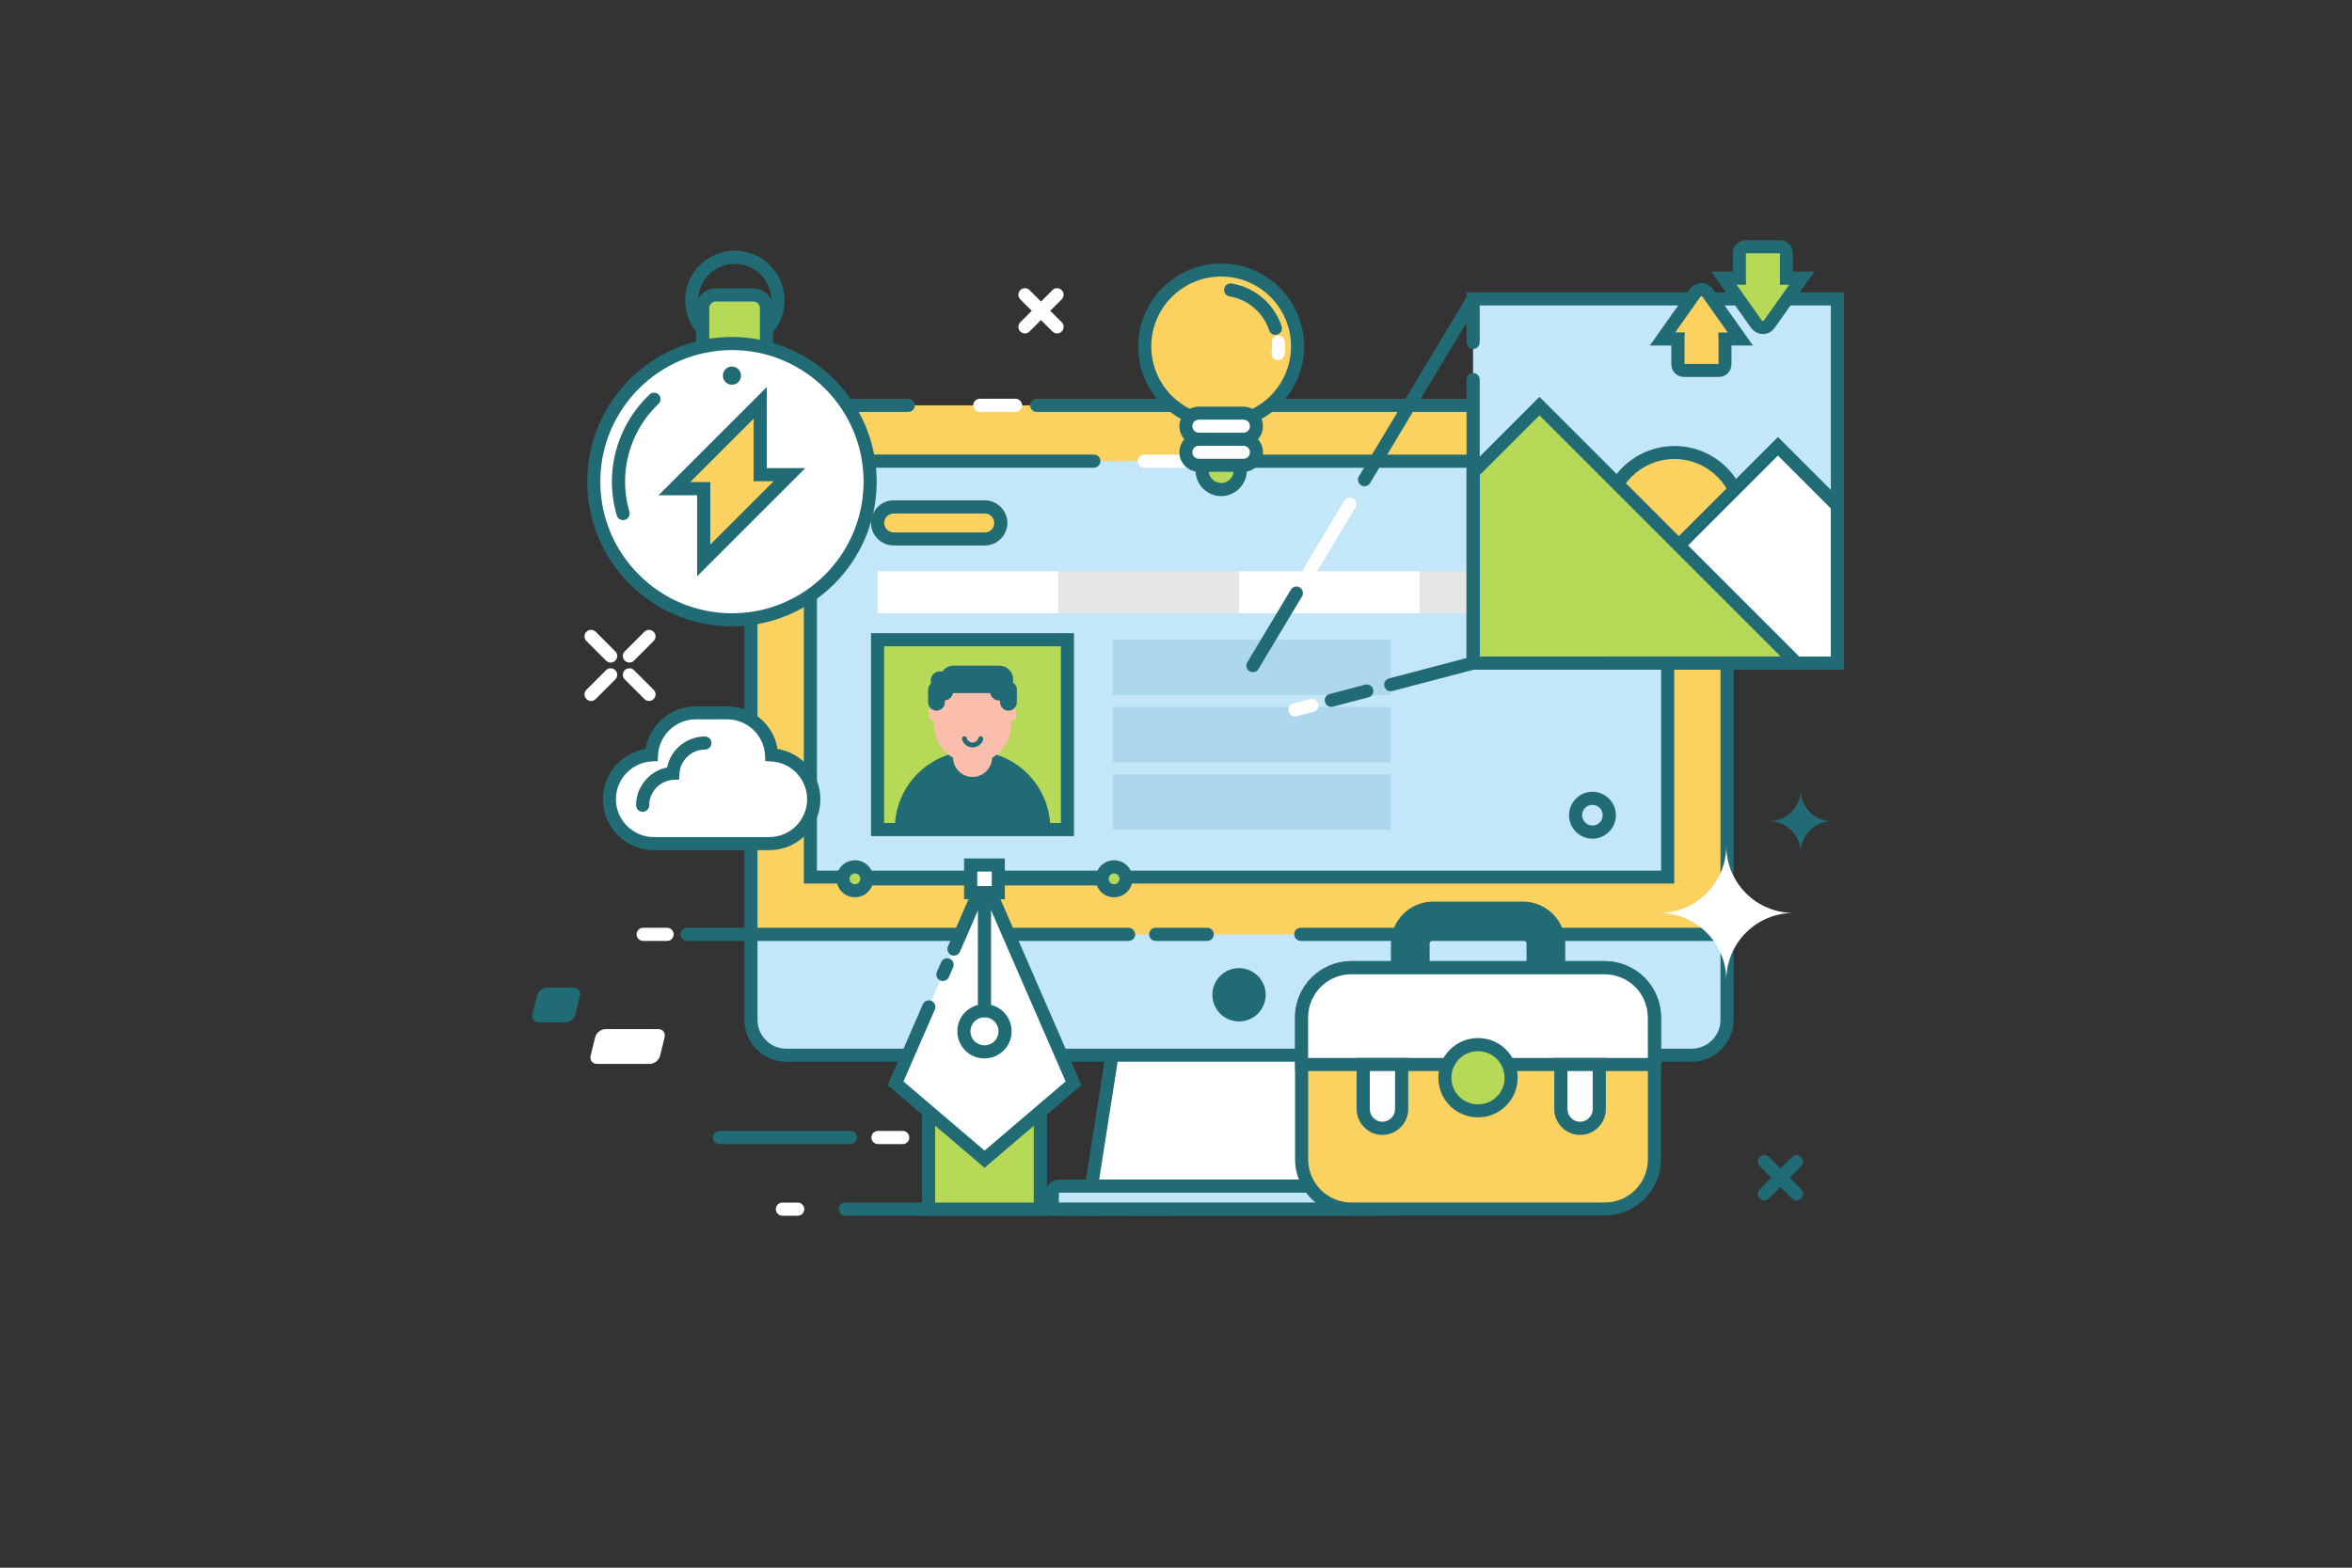 <?xml version="1.0" encoding="utf-8"?>
<!-- Generator: Adobe Illustrator 23.0.3, SVG Export Plug-In . SVG Version: 6.00 Build 0)  -->
<svg version="1.1" id="Layer_1" xmlns="http://www.w3.org/2000/svg" xmlns:xlink="http://www.w3.org/1999/xlink" x="0px" y="0px"
	 viewBox="0 0 3000 2000" style="enable-background:new 0 0 3000 2000;" xml:space="preserve">
<rect x="0" y="0" width="3000" height="2000" fill="#333333" stroke="none"/>
<style type="text/css">
	.st0{fill-rule:evenodd;clip-rule:evenodd;fill:none;}
	.st1{fill-rule:evenodd;clip-rule:evenodd;fill:#216B75;}
	.st2{fill-rule:evenodd;clip-rule:evenodd;fill:#FFFFFF;}
	.st3{fill-rule:evenodd;clip-rule:evenodd;fill:#C3E6F9;}
	.st4{fill-rule:evenodd;clip-rule:evenodd;fill:#FBD260;}
	.st5{fill-rule:evenodd;clip-rule:evenodd;fill:#E6E6E6;}
	.st6{fill-rule:evenodd;clip-rule:evenodd;fill:#B6D957;}
	.st7{fill-rule:evenodd;clip-rule:evenodd;fill:#FBBEAC;}
	.st8{fill-rule:evenodd;clip-rule:evenodd;fill:#ADD7ED;}
</style>
<g>
	<g>
		<g>
			<circle class="st0" cx="1339.8" cy="991.5" r="642.7"/>
			<g>
				<g>
					<path class="st1" d="M1490.5,1534.2h-49.8c-4.6,0-8.4,3.7-8.4,8.4c0,4.6,3.7,8.4,8.4,8.4h49.8c4.6,0,8.4-3.7,8.4-8.4
						S1495.1,1534.2,1490.5,1534.2z"/>
					<path class="st2" d="M1017.5,1534.2H998c-4.6,0-8.4,3.7-8.4,8.4c0,4.6,3.7,8.4,8.4,8.4h19.5c4.6,0,8.4-3.7,8.4-8.4
						S1022.1,1534.2,1017.5,1534.2z"/>
					<path class="st1" d="M1399.3,1534.2h-321c-4.6,0-8.4,3.7-8.4,8.4c0,4.6,3.7,8.4,8.4,8.4h321c4.6,0,8.4-3.7,8.4-8.4
						S1403.9,1534.2,1399.3,1534.2z"/>
					<path class="st1" d="M1084.8,1442.8H917.7c-4.6,0-8.4,3.7-8.4,8.4c0,4.6,3.7,8.4,8.4,8.4h167.1c4.6,0,8.4-3.7,8.4-8.4
						S1089.5,1442.8,1084.8,1442.8z"/>
					<path class="st2" d="M1151.4,1442.8h-31.5c-4.6,0-8.4,3.7-8.4,8.4c0,4.6,3.7,8.4,8.4,8.4h31.5c4.6,0,8.4-3.7,8.4-8.4
						C1159.7,1446.5,1156,1442.8,1151.4,1442.8z"/>
				</g>
				<g>
					<g>
						<path class="st2" d="M1440.4,1205.6l-52.8,336.9c120.2,0,240.4,0,360.6,0l-52.8-336.9
							C1610.4,1205.6,1525.4,1205.6,1440.4,1205.6z"/>
						<path class="st1" d="M1440.4,1197.3h-7.1c-18.5,117.9-37,235.8-55.4,353.6h380l-55.4-353.6H1440.4z M1397.4,1534.2l50.2-320.2
							h240.7l50.2,320.2H1397.4L1397.4,1534.2z"/>
						<path class="st3" d="M1784.8,1513.2H1351c-4.8,0-8.7,3.9-8.7,8.7v11.9c0,4.8,3.9,8.7,8.7,8.7h433.8c4.8,0,8.7-3.9,8.7-8.7
							v-11.9C1793.5,1517.1,1789.6,1513.2,1784.8,1513.2z"/>
						<path class="st1" d="M1796.8,1509.8c-3.1-3.1-7.3-5-12-5H1351c-4.7,0-9,1.9-12.1,5s-5,7.4-5,12.1v11.9c0,4.7,1.9,8.9,5,12l0,0
							c3.1,3.1,7.4,5,12.1,5h433.8c4.7,0,8.9-1.9,12-5l0,0c3.1-3.1,5-7.3,5-12v-11.9C1801.9,1517.2,1799.9,1512.9,1796.8,1509.8
							L1796.8,1509.8z M1785.1,1533.8c0,0.1,0,0.2-0.1,0.2c-0.1,0.1-0.2,0.1-0.3,0.1h-433.8c-0.1,0-0.2,0-0.2-0.1l0,0
							c0,0-0.1-0.1-0.1-0.2v-11.9c0-0.1,0-0.2,0.1-0.2c0.1-0.1,0.2-0.1,0.2-0.1h433.8c0.1,0,0.2,0,0.3,0.1l0,0
							c0.1,0.1,0.1,0.2,0.1,0.2V1533.8L1785.1,1533.8z"/>
					</g>
					<g>
						<g>
							<g>
								<path class="st4" d="M2157.8,517.1H1002.9c-24.8,0-45,20.3-45,45v739c0,24.8,20.3,45,45,45h1154.9c24.8,0,45-20.3,45-45
									v-739C2202.9,537.3,2182.6,517.1,2157.8,517.1z"/>
								<path class="st3" d="M957.9,1301.1c0,24.8,18.3,45,40.6,45h1163.8c22.3,0,40.6-20.3,40.6-45V1192h-1245L957.9,1301.1
									L957.9,1301.1z"/>
								<rect x="1033.7" y="588.4" class="st3" width="1093.5" height="530.6"/>
							</g>
							<g>
								<path class="st1" d="M2157.8,508.7h-835.5c-4.6,0-8.4,3.7-8.4,8.4c0,4.6,3.7,8.4,8.4,8.4h835.5c10.1,0,19.3,4.1,25.9,10.8
									c6.7,6.7,10.8,15.8,10.8,25.9v739c0,10.1-4.1,19.2-10.8,25.9c-6.7,6.6-15.8,10.8-25.9,10.8H1002.9
									c-10.1,0-19.3-4.1-25.9-10.8c-6.7-6.6-10.8-15.8-10.8-25.9v-739c0-10.1,4.1-19.2,10.8-25.9c6.6-6.7,15.8-10.8,25.9-10.8
									h155.6c4.6,0,8.4-3.7,8.4-8.4c0-4.6-3.7-8.4-8.4-8.4h-155.6c-14.7,0-28,6-37.7,15.7s-15.7,23-15.7,37.7v739
									c0,14.7,6,28,15.7,37.7s23,15.7,37.7,15.7h1154.9c14.7,0,28-6,37.7-15.7s15.7-23,15.7-37.7v-739c0-14.7-6-28-15.7-37.7
									C2185.9,514.7,2172.5,508.7,2157.8,508.7z"/>
								<circle class="st1" cx="1580.4" cy="1269.1" r="34"/>
								<path class="st1" d="M1585.9,588.4c0,4.6,3.7,8.4,8.4,8.4h524.5v513.9H1042v-514h353.2c4.6,0,8.4-3.7,8.4-8.4
									c0-4.6-3.7-8.4-8.4-8.4h-369.9v547.3h1110.2V580h-541.2C1589.7,580,1585.9,583.8,1585.9,588.4z"/>
								<path class="st2" d="M1295.3,508.7h-45.5c-4.6,0-8.4,3.7-8.4,8.4c0,4.6,3.7,8.4,8.4,8.4h45.5c4.6,0,8.4-3.7,8.4-8.4
									C1303.6,512.5,1299.9,508.7,1295.3,508.7z"/>
								<path class="st2" d="M1554.3,580h-94.8c-4.6,0-8.4,3.7-8.4,8.4c0,4.6,3.7,8.4,8.4,8.4h94.8c4.6,0,8.4-3.7,8.4-8.4
									C1562.7,583.8,1558.9,580,1554.3,580z"/>
							</g>
						</g>
						<path class="st1" d="M1539.8,1183.6h-65.7c-4.6,0-8.4,3.7-8.4,8.4c0,4.6,3.7,8.4,8.4,8.4h65.7c4.6,0,8.4-3.7,8.4-8.4
							C1548.1,1187.4,1544.4,1183.6,1539.8,1183.6z"/>
						<path class="st1" d="M2202.9,1183.6h-543.7c-4.6,0-8.4,3.7-8.4,8.4c0,4.6,3.7,8.4,8.4,8.4h543.7c4.6,0,8.4-3.7,8.4-8.4
							C2211.2,1187.4,2207.5,1183.6,2202.9,1183.6z"/>
					</g>
				</g>
				<g>
					<g>
						<rect x="1119.4" y="728.8" class="st2" width="230.5" height="53.6"/>
						<rect x="1349.9" y="728.8" class="st5" width="230.5" height="53.6"/>
						<rect x="1580.4" y="728.8" class="st2" width="230.5" height="53.6"/>
						<rect x="1810.9" y="728.8" class="st5" width="230.5" height="53.6"/>
					</g>
					<path class="st1" d="M2052.3,1018.9c-5.4-5.4-12.9-8.8-21.1-8.8c-8.3,0-15.7,3.3-21.1,8.8l0,0c-5.4,5.4-8.8,12.9-8.8,21.1
						c0,8.3,3.3,15.7,8.8,21.2c5.4,5.4,12.9,8.8,21.1,8.8s15.7-3.4,21.1-8.8l0,0c5.4-5.4,8.8-12.9,8.8-21.2
						C2061.1,1031.8,2057.7,1024.3,2052.3,1018.9L2052.3,1018.9z M2040.5,1049.3L2040.5,1049.3c-2.4,2.4-5.7,3.9-9.3,3.9
						s-6.9-1.5-9.3-3.9s-3.9-5.7-3.9-9.3c0-3.7,1.5-7,3.8-9.3l0,0c2.4-2.4,5.7-3.9,9.3-3.9c3.7,0,7,1.5,9.3,3.8l0,0
						c2.4,2.4,3.8,5.7,3.8,9.3C2044.4,1043.7,2042.9,1047,2040.5,1049.3z"/>
					<g>
						<path class="st4" d="M1256.1,646.7h-116.3c-11.2,0-20.4,9.2-20.4,20.4s9.2,20.4,20.4,20.4h116.3c11.2,0,20.4-9.2,20.4-20.4
							C1276.6,655.9,1267.4,646.7,1256.1,646.7z"/>
						<path class="st1" d="M1276.4,646.8c-5.2-5.2-12.4-8.5-20.3-8.5h-116.3c-7.9,0-15.1,3.2-20.3,8.5l0,0
							c-5.2,5.2-8.5,12.4-8.5,20.3c0,7.9,3.2,15.1,8.5,20.3c5.2,5.2,12.4,8.5,20.3,8.5h116.3c7.9,0,15.1-3.2,20.3-8.5l0,0
							c5.2-5.2,8.5-12.4,8.5-20.3C1284.9,659.3,1281.7,652.1,1276.4,646.8L1276.4,646.8z M1264.7,675.7L1264.7,675.7
							c-2.2,2.2-5.2,3.6-8.5,3.6h-116.3c-3.3,0-6.3-1.4-8.5-3.6c-2.2-2.2-3.6-5.2-3.6-8.5s1.3-6.4,3.5-8.5l0,0
							c2.2-2.2,5.2-3.6,8.5-3.6h116.3c3.3,0,6.4,1.3,8.5,3.5l0,0c2.2,2.2,3.5,5.2,3.5,8.5C1268.2,670.5,1266.9,673.5,1264.7,675.7z"
							/>
					</g>
					<g>
						<rect x="1119.4" y="816.2" class="st6" width="242.2" height="242.2"/>
						<path class="st1" d="M1111,807.8v258.9h258.9V807.8h-250.5H1111z M1127.7,824.5h225.5V1050h-225.5V824.5z"/>
						<path class="st1" d="M1240.5,958c-54.8,0-99.1,44.4-99.1,99.1c0,0.4,0,0.8,0,1.2h198.3c0-0.4,0-0.8,0-1.2
							C1339.6,1002.4,1295.2,958,1240.5,958z"/>
						<path class="st7" d="M1240.5,853.1c-27.1,0-49.3,22.2-49.3,49.3v21.9c0,27.1,22.2,49.3,49.3,49.3c27.1,0,49.3-22.2,49.3-49.3
							v-21.9C1289.7,875.3,1267.6,853.1,1240.5,853.1z"/>
						<g>
							<path class="st7" d="M1192.3,898.9c-4.3,0-7.7,3.5-7.7,7.7v5.9c0,4.3,3.5,7.7,7.7,7.7c4.3,0,7.7-3.5,7.7-7.7v-5.9
								C1200.1,902.3,1196.6,898.9,1192.3,898.9z"/>
							<path class="st7" d="M1288.6,898.9c-4.3,0-7.7,3.5-7.7,7.7v5.9c0,4.3,3.5,7.7,7.7,7.7c4.3,0,7.7-3.5,7.7-7.7v-5.9
								C1296.4,902.3,1292.9,898.9,1288.6,898.9z"/>
						</g>
						<path class="st7" d="M1240.5,930.2L1240.5,930.2c-13.7,0-24.9,11.2-24.9,24.9v11.2c0,13.7,11.2,24.9,24.9,24.9l0,0
							c13.7,0,24.9-11.2,24.9-24.9v-11.1C1265.4,941.5,1254.2,930.2,1240.5,930.2z"/>
						<path class="st1" d="M1291.8,870.7c0.3-1.3,0.5-2.6,0.5-4c0-9.6-7.9-17.5-17.5-17.5h-58.6c-6,0-11.3,3.1-14.5,7.7
							c-0.9-0.2-1.9-0.4-2.9-0.4c-6.4,0-11.7,5.2-11.7,11.7c0,1.2,0.2,2.4,0.6,3.6c-2.4,2-3.9,4.9-3.9,8.2v15.9
							c0,5.9,4.8,10.7,10.7,10.7c5.9,0,10.7-4.8,10.7-10.7v-2.3c5.2-0.5,9.4-4.4,10.4-9.4h0.5h46.9c1,5.4,5.8,9.5,11.4,9.5
							c0.4,0,0.8,0,1.2-0.1v2.3c0,5.9,4.8,10.7,10.7,10.7c5.9,0,10.7-4.8,10.7-10.7V880C1297.2,876.1,1295,872.6,1291.8,870.7z"/>
						<path class="st1" d="M1251.7,939.4c-1.7-0.4-3.4,0.5-3.8,2.2s-1.4,3.1-2.7,4.1c-1.3,1-2.9,1.6-4.7,1.6c-1.7,0-3.4-0.6-4.7-1.6
							c-1.3-1-2.3-2.4-2.7-4.1c-0.4-1.7-2.2-2.7-3.8-2.2c-1.7,0.4-2.7,2.2-2.2,3.8c0.8,3,2.6,5.6,5,7.4c2.4,1.8,5.3,2.9,8.5,2.9
							c3.1,0,6.1-1.1,8.5-2.9c2.4-1.8,4.2-4.4,5-7.4C1254.4,941.6,1253.4,939.8,1251.7,939.4z"/>
					</g>
					<rect x="1419.4" y="987.8" class="st8" width="354.4" height="70.6"/>
					<rect x="1419.4" y="816.2" class="st8" width="354.4" height="70.6"/>
					<rect x="1419.4" y="902" class="st8" width="354.4" height="70.6"/>
				</g>
				<g>
					<path class="st1" d="M1439.5,1183.6H876.4c-4.6,0-8.4,3.7-8.4,8.4c0,4.6,3.7,8.4,8.4,8.4h563.1c4.6,0,8.4-3.7,8.4-8.4
						C1447.8,1187.4,1444.1,1183.6,1439.5,1183.6z"/>
					<path class="st2" d="M850.9,1183.6h-30.5c-4.6,0-8.4,3.7-8.4,8.4c0,4.6,3.7,8.4,8.4,8.4h30.5c4.6,0,8.4-3.7,8.4-8.4
						C859.2,1187.4,855.5,1183.6,850.9,1183.6z"/>
				</g>
				<g>
					<path class="st2" d="M984.2,963.1c-1.6-29.8-26.4-53.7-56.5-53.7h-40.1c-30.1,0-55,23.9-56.5,53.7
						c-29.8,1.5-53.7,26.4-53.7,56.5c0,31.1,25.5,56.6,56.6,56.6h147.4c31.1,0,56.6-25.5,56.6-56.6
						C1037.9,989.4,1014,964.6,984.2,963.1z"/>
					<path class="st1" d="M991.8,955.5c-2.3-14.3-9.4-27-19.4-36.5c-11.7-11.1-27.4-17.9-44.7-17.9h-40.1c-17.2,0-33,6.8-44.7,17.9
						c-10.1,9.5-17.1,22.3-19.4,36.5c-14.3,2.3-27,9.4-36.6,19.4c-11.1,11.7-17.9,27.4-17.9,44.7c0,17.9,7.3,34.1,19.1,45.9
						c11.8,11.8,28,19.1,45.9,19.1h147.4c17.9,0,34.1-7.3,45.9-19.1c11.8-11.8,19.1-28,19.1-45.9c0-17.3-6.8-33-17.9-44.7
						C1018.8,964.9,1006,957.8,991.8,955.5z M1015.4,1053.7c-8.7,8.7-20.8,14.2-34.1,14.2H833.9c-13.3,0-25.3-5.4-34.1-14.2
						c-8.7-8.7-14.2-20.8-14.2-34.1c0-12.8,5.1-24.5,13.3-33.2c8.3-8.7,19.8-14.4,32.5-15l7.5-0.4l0.4-7.5
						c0.7-12.7,6.3-24.2,15-32.5c8.6-8.2,20.3-13.3,33.2-13.3h40.1c12.8,0,24.5,5.1,33.2,13.3c8.7,8.3,14.4,19.7,15,32.5l0.4,7.5
						l7.5,0.4c12.7,0.6,24.2,6.3,32.5,15c8.2,8.7,13.3,20.4,13.3,33.2C1029.6,1032.9,1024.1,1044.9,1015.4,1053.7z"/>
					<path class="st1" d="M899.1,939.6c-13,0-24.9,5.2-33.8,13.5c-7.2,6.8-12.4,15.9-14.4,26c-10.2,2-19.2,7.2-26,14.4
						c-8.4,8.9-13.6,20.8-13.6,33.8c0,4.6,3.7,8.4,8.4,8.4c4.6,0,8.4-3.7,8.4-8.4c0-8.6,3.4-16.5,8.9-22.3
						c5.6-5.8,13.2-9.6,21.8-10.1l7.5-0.4l0.4-7.5c0.4-8.5,4.2-16.2,10.1-21.8c5.8-5.5,13.7-8.9,22.3-8.9c4.6,0,8.4-3.7,8.4-8.4
						C907.5,943.3,903.7,939.6,899.1,939.6z"/>
				</g>
				<g>
					<g>
						<rect x="1878.9" y="381.3" class="st3" width="464.6" height="464.6"/>
						<circle class="st4" cx="2135.9" cy="663.2" r="85.8"/>
						<path class="st1" d="M2135.9,569c-26,0-49.5,10.5-66.6,27.6c-17,17-27.6,40.6-27.6,66.6s10.5,49.5,27.6,66.6
							c17,17,40.6,27.6,66.6,27.6s49.5-10.5,66.6-27.6c17-17,27.6-40.6,27.6-66.6s-10.5-49.5-27.6-66.6S2161.9,569,2135.9,569z
							 M2190.6,717.9c-14,14-33.4,22.7-54.8,22.7c-21.4,0-40.8-8.7-54.8-22.7s-22.7-33.4-22.7-54.8c0-21.4,8.7-40.8,22.7-54.8
							s33.4-22.7,54.8-22.7c21.4,0,40.8,8.7,54.8,22.7s22.7,33.4,22.7,54.8S2204.7,703.9,2190.6,717.9z"/>
						<polygon class="st2" points="1991.2,846 2343.5,846 2343.5,645.1 2267.8,569.4 						"/>
						<path class="st1" d="M1971.1,854.3h380.8V645.1v-3.5l-84.1-84.1L1971.1,854.3z M2335.2,837.6h-323.8l256.4-256.4l67.4,67.4
							L2335.2,837.6L2335.2,837.6z"/>
						<polygon class="st6" points="1878.9,602.8 1878.9,846 2291.4,846 1963.6,518.1 						"/>
						<path class="st1" d="M1870.6,599.3v255h420.8h20.2c-116-116-232-232-348-348L1870.6,599.3z M1887.3,837.6V606.2l76.3-76.3
							l307.6,307.6L1887.3,837.6L1887.3,837.6z"/>
						<path class="st1" d="M1870.6,436.8c0,4.6,3.7,8.4,8.4,8.4c4.6,0,8.4-3.7,8.4-8.4v-47.1h447.9v447.9h-447.9V484.3
							c0-4.6-3.7-8.4-8.4-8.4c-4.6,0-8.4,3.7-8.4,8.4v370h481.3V373h-481.3L1870.6,436.8L1870.6,436.8z"/>
						<g>
							<path class="st1" d="M1883.2,374.2c-3.9-2.4-9.1-1.1-11.4,2.9l-138.5,230.6c-2.4,3.9-1.1,9.1,2.9,11.4
								c3.9,2.4,9.1,1.1,11.4-2.9l138.5-230.6C1888.4,381.7,1887.1,376.5,1883.2,374.2z"/>
							<path class="st1" d="M1876.8,837.9l-105.1,27.6c-4.5,1.2-7.1,5.7-5.9,10.2s5.7,7.1,10.2,5.9l105.1-27.6
								c4.5-1.2,7.1-5.7,5.9-10.2C1885.8,839.4,1881.2,836.7,1876.8,837.9z"/>
							<path class="st1" d="M1657.9,749.4c-3.9-2.4-9.1-1.1-11.4,2.9l-55.6,92.6c-2.4,3.9-1.1,9.1,2.9,11.4
								c3.9,2.4,9.1,1.1,11.4-2.9l55.6-92.6C1663.1,756.9,1661.8,751.8,1657.9,749.4z"/>
							<path class="st1" d="M1741.3,873.5l-45.4,11.9c-4.5,1.2-7.1,5.7-5.9,10.2s5.7,7.1,10.2,5.9l45.4-11.9
								c4.5-1.2,7.1-5.7,5.9-10.2C1750.3,875,1745.7,872.3,1741.3,873.5z"/>
							<path class="st2" d="M1671.2,891.9l-21.6,5.7c-4.5,1.2-7.1,5.7-5.9,10.2s5.7,7.1,10.2,5.9l21.6-5.7c4.5-1.2,7.1-5.7,5.9-10.2
								C1680.2,893.4,1675.7,890.7,1671.2,891.9z"/>
							<path class="st2" d="M1726,636c-3.9-2.4-9.1-1.1-11.4,2.9l-51.4,85.7c-2.4,3.9-1.1,9.1,2.9,11.4c3.9,2.4,9.1,1.1,11.4-2.9
								l51.4-85.7C1731.2,643.5,1729.9,638.4,1726,636z"/>
						</g>
					</g>
					<g>
						<path class="st4" d="M2161.2,374.9l-40.7,57.6h19.7l0,0v32.4c0,4.3,3.5,7.8,7.8,7.8h44.5c4.3,0,7.8-3.5,7.8-7.8v-32.4l0,0
							h19.7l-41.2-58.3C2174.1,367.6,2166.2,367.9,2161.2,374.9z"/>
						<path class="st1" d="M2180.6,364.4c-3.2-2.2-6.7-3.3-10.4-3.3c-3.6,0.1-7.1,1.2-10.3,3.4c-2,1.4-3.9,3.3-5.5,5.6l-50,70.7
							h27.4v24c0,4.4,1.8,8.5,4.7,11.4s7,4.7,11.4,4.7h44.5c4.4,0,8.5-1.8,11.4-4.7l0,0c2.9-2.9,4.7-7,4.7-11.4v-24h27.4l-50.5-71.4
							C2184.1,367.4,2182.4,365.7,2180.6,364.4z M2191.6,424.1l0.4,8.4l0,0v31.8h-43.4v-31.8l0,0l0.4-8.4h-12.3l31.4-44.4
							c0.5-0.7,1-1.2,1.4-1.5s0.7-0.4,0.9-0.4c0.1,0,0.3,0.1,0.6,0.3c0.3,0.2,0.6,0.5,0.9,1l31.9,45.1h-12.2L2191.6,424.1
							L2191.6,424.1z"/>
						<path class="st6" d="M2278.6,354.9v-32.4c0-4.3-3.5-7.8-7.8-7.8h-44.5c-4.3,0-7.8,3.5-7.8,7.8v32.4l0,0h-19.7l40.7,57.6
							c5,7,12.8,7.3,17.5,0.7l41.2-58.3L2278.6,354.9L2278.6,354.9z"/>
						<path class="st1" d="M2286.9,322.5c0-4.4-1.8-8.4-4.7-11.4l0,0c-2.9-2.9-7-4.7-11.4-4.7h-44.5c-4.4,0-8.4,1.8-11.4,4.7l0,0
							c-2.9,2.9-4.7,7-4.7,11.4v24h-27.5l50,70.7c1.6,2.3,3.5,4.1,5.5,5.6c3.1,2.2,6.7,3.4,10.3,3.4c3.6,0.1,7.2-1,10.4-3.3l0,0
							c1.8-1.3,3.5-3,5-5l41.2-58.3l9.3-13.2h-27.5L2286.9,322.5L2286.9,322.5z M2250.2,408.4c-0.3,0.4-0.6,0.8-0.9,1l0,0
							c-0.2,0.1-0.4,0.2-0.6,0.2c-0.2,0-0.5-0.2-0.9-0.4c-0.5-0.3-1-0.8-1.4-1.5l-31.4-44.4h11.9v-40.2h43.4v40.2h11.9L2250.2,408.4
							z"/>
					</g>
				</g>
				<g>
					<path class="st1" d="M937.3,319.8c-17.5,0-33.4,7.1-44.8,18.6c-11.5,11.5-18.6,27.3-18.6,44.8s7.1,33.4,18.6,44.8
						c11.5,11.5,27.3,18.6,44.8,18.6s33.4-7.1,44.8-18.6c11.5-11.5,18.6-27.3,18.6-44.8s-7.1-33.4-18.6-44.8
						C970.7,326.9,954.8,319.8,937.3,319.8z M970.3,416.3c-8.4,8.4-20.1,13.7-33,13.7s-24.6-5.2-33-13.7c-8.4-8.4-13.7-20.1-13.7-33
						s5.2-24.6,13.7-33c8.4-8.4,20.1-13.7,33-13.7s24.6,5.2,33,13.7c8.4,8.4,13.7,20.1,13.7,33C984,396.1,978.8,407.8,970.3,416.3z"
						/>
					<path class="st6" d="M960.7,376.2h-47.6c-9.3,0-16.9,7.6-16.9,16.9v43c0,9.3,7.6,16.9,16.9,16.9h47.6c9.3,0,16.9-7.6,16.9-16.9
						v-43C977.7,383.8,970.1,376.2,960.7,376.2z"/>
					<path class="st1" d="M978.6,375.2c-4.6-4.6-10.9-7.4-17.9-7.4h-47.6c-7,0-13.3,2.8-17.9,7.4c-4.6,4.6-7.4,10.9-7.4,17.9v43
						c0,7,2.8,13.3,7.4,17.9c4.6,4.6,10.9,7.4,17.9,7.4h47.6c7,0,13.3-2.8,17.9-7.4c4.6-4.6,7.4-10.9,7.4-17.9v-43
						C986,386.2,983.2,379.9,978.6,375.2L978.6,375.2z M969.3,436.1c0,2.3-1,4.5-2.5,6c-1.6,1.6-3.7,2.5-6,2.5h-47.6
						c-2.3,0-4.5-1-6-2.5c-1.6-1.6-2.5-3.7-2.5-6v-43c0-2.3,1-4.5,2.5-6c1.6-1.6,3.7-2.5,6-2.5h47.6c2.3,0,4.5,1,6,2.5l0,0
						c1.5,1.6,2.5,3.7,2.5,6.1V436.1z"/>
					<circle class="st2" cx="933.6" cy="614.5" r="176.2"/>
					<path class="st1" d="M933.6,429.9c-51,0-97.1,20.7-130.5,54.1S749,563.5,749,614.5s20.7,97.1,54.1,130.5s79.5,54.1,130.5,54.1
						s97.1-20.7,130.5-54.1c33.4-33.4,54.1-79.5,54.1-130.5s-20.7-97.1-54.1-130.5S984.6,429.9,933.6,429.9z M1052.3,733.2
						c-30.4,30.4-72.3,49.2-118.7,49.2s-88.3-18.8-118.7-49.2s-49.2-72.3-49.2-118.7s18.8-88.3,49.2-118.7
						c30.4-30.4,72.3-49.2,118.7-49.2s88.3,18.8,118.7,49.2s49.2,72.3,49.2,118.7S1082.7,702.8,1052.3,733.2z"/>
					<polygon class="st4" points="969.7,514 860.2,623.4 897.6,623.4 897.6,715.1 1007,605.6 969.7,605.6 					"/>
					<path class="st1" d="M978,493.8l-138,138h49.2v103.4l123.7-123.7l14.3-14.3H978V493.8L978,493.8z M986.9,613.9L906,694.8V615
						h-25.6l80.9-80.9v79.8L986.9,613.9L986.9,613.9z"/>
					<circle class="st1" cx="933.6" cy="479.2" r="11.6"/>
					<path class="st1" d="M828.5,503.3c-15.3,14.5-27.3,31.8-35.5,50.7s-12.5,39.5-12.5,60.6c0,7.2,0.5,14.5,1.6,21.7
						c1,7.2,2.6,14.3,4.6,21.3c1.3,4.4,5.9,6.9,10.4,5.6c4.4-1.3,6.9-5.9,5.7-10.4c-1.8-6.2-3.2-12.5-4.1-19
						c-0.9-6.3-1.4-12.8-1.4-19.4c0-18.8,3.9-37.1,11.1-54c7.3-16.9,17.9-32.3,31.5-45.1c3.4-3.2,3.5-8.4,0.4-11.8
						C837.2,500.3,831.9,500.1,828.5,503.3z"/>
				</g>
				<g>
					<path class="st2" d="M2201.9,1078.9c0,47.4-38.4,85.8-85.8,85.8c47.4,0,85.8,38.4,85.8,85.8c0-47.4,38.4-85.8,85.8-85.8
						C2240.3,1164.7,2201.9,1126.3,2201.9,1078.9z"/>
					<path class="st1" d="M2296.7,1007.6c0,22.2-18,40.1-40.1,40.1c22.2,0,40.1,18,40.1,40.1c0-22.2,18-40.1,40.1-40.1
						C2314.6,1047.7,2296.7,1029.7,2296.7,1007.6z"/>
				</g>
				<path class="st2" d="M773,855l-25,25c-3.3,3.3-3.3,8.6,0,11.8c3.3,3.3,8.6,3.3,11.8,0l25-25c3.3-3.3,3.3-8.6,0-11.8
					C781.5,851.7,776.2,851.7,773,855z"/>
				<path class="st2" d="M759.8,806c-3.3-3.3-8.6-3.3-11.8,0c-3.3,3.3-3.3,8.6,0,11.8l25,25c3.3,3.3,8.6,3.3,11.8,0
					c3.3-3.3,3.3-8.6,0-11.8L759.8,806z"/>
				<path class="st2" d="M808.7,855c-3.3-3.3-8.6-3.3-11.8,0c-3.3,3.3-3.3,8.6,0,11.8l25,25c3.3,3.3,8.6,3.3,11.8,0
					c3.3-3.3,3.3-8.6,0-11.8L808.7,855z"/>
				<path class="st2" d="M821.9,806l-25,25c-3.3,3.3-3.3,8.6,0,11.8c3.3,3.3,8.6,3.3,11.8,0l25-25c3.3-3.3,3.3-8.6,0-11.8
					C830.5,802.8,825.2,802.8,821.9,806z"/>
				<path class="st1" d="M2297.4,1487.9c3.3-3.3,3.3-8.6,0-11.8c-3.3-3.3-8.6-3.3-11.8,0l-13.9,13.9c-0.3,0.3-0.5,0.5-0.7,0.8
					c-0.2-0.3-0.5-0.6-0.7-0.8l-13.9-13.9c-3.3-3.3-8.6-3.3-11.8,0c-3.3,3.3-3.3,8.6,0,11.8l13.9,13.9c0.3,0.3,0.5,0.5,0.8,0.7
					c-0.3,0.2-0.6,0.5-0.8,0.7l-13.9,13.9c-3.3,3.3-3.3,8.6,0,11.8c3.3,3.3,8.6,3.3,11.8,0l13.9-13.9c0.3-0.3,0.5-0.5,0.7-0.8
					c0.2,0.3,0.5,0.6,0.7,0.8l13.9,13.9c3.3,3.3,8.6,3.3,11.8,0c3.3-3.3,3.3-8.6,0-11.8l-13.9-13.9c-0.3-0.3-0.5-0.5-0.8-0.7
					c0.3-0.2,0.6-0.5,0.8-0.7L2297.4,1487.9z"/>
				<path class="st2" d="M1354.2,381.9c3.3-3.3,3.3-8.6,0-11.8c-3.3-3.3-8.6-3.3-11.8,0l-13.9,13.9c-0.3,0.3-0.5,0.5-0.7,0.8
					c-0.2-0.3-0.5-0.6-0.7-0.8l-13.9-13.9c-3.3-3.3-8.6-3.3-11.8,0c-3.3,3.3-3.3,8.6,0,11.8l13.9,13.9c0.3,0.3,0.5,0.5,0.8,0.7
					c-0.3,0.2-0.6,0.5-0.8,0.7l-13.9,13.9c-3.3,3.3-3.3,8.6,0,11.8c3.3,3.3,8.6,3.3,11.8,0l13.9-13.9c0.3-0.3,0.5-0.5,0.7-0.8
					c0.2,0.3,0.5,0.6,0.7,0.8l13.9,13.9c3.3,3.3,8.6,3.3,11.8,0c3.3-3.3,3.3-8.6,0-11.8l-13.9-13.9c-0.3-0.3-0.5-0.5-0.8-0.7
					c0.3-0.2,0.6-0.5,0.8-0.7L1354.2,381.9z"/>
				<g>
					<rect x="1184.5" y="1382" class="st6" width="142.6" height="160.5"/>
					<path class="st1" d="M1176.1,1373.7v177.2h159.3v-177.2h-150.9H1176.1z M1192.8,1390.4h125.8v143.8h-125.8V1390.4z"/>
					<polygon class="st2" points="1142.2,1382 1255.7,1478.8 1369.2,1382 1255.7,1121.2 					"/>
					<path class="st1" d="M1255.7,1112.8c-4.6,0-8.4,3.7-8.4,8.4v168.3c0,4.6,3.7,8.4,8.4,8.4c4.6,0,8.4-3.7,8.4-8.4v-168.3
						C1264.1,1116.6,1260.3,1112.8,1255.7,1112.8z"/>
					<path class="st1" d="M1255.7,1281.1c-9.6,0-18.2,3.9-24.5,10.1s-10.1,14.9-10.1,24.5s3.9,18.2,10.1,24.5s14.9,10.1,24.5,10.1
						s18.2-3.9,24.5-10.1s10.1-14.9,10.1-24.5s-3.9-18.2-10.1-24.5S1265.3,1281.1,1255.7,1281.1z M1268.4,1328.4
						c-3.2,3.2-7.7,5.2-12.7,5.2c-4.9,0-9.4-2-12.7-5.2c-3.2-3.2-5.2-7.7-5.2-12.7c0-4.9,2-9.4,5.2-12.7c3.2-3.2,7.7-5.2,12.7-5.2
						c4.9,0,9.4,2,12.7,5.2c3.2,3.2,5.2,7.7,5.2,12.7S1271.6,1325.2,1268.4,1328.4z"/>
					<path class="st1" d="M1209.1,1207.5c-1.8,4.2,0.1,9.1,4.3,11c4.2,1.8,9.1-0.1,11-4.3l31.4-72.1l103.4,237.6l-103.4,88.2
						l-103.4-88.2l40-91.8c1.8-4.2-0.1-9.1-4.3-11c-4.2-1.8-9.1,0.1-11,4.3l-44.9,103.2l123.6,105.4l123.6-105.4l-123.7-284.1
						L1209.1,1207.5z"/>
					<path class="st1" d="M1211.4,1223.2c-4.2-1.8-9.1,0.1-11,4.3l-5.4,12.4c-1.8,4.2,0.1,9.1,4.3,11c4.2,1.8,9.1-0.1,11-4.3
						l5.4-12.4C1217.5,1229.9,1215.6,1225,1211.4,1223.2z"/>
					<path class="st1" d="M1436.3,1112.8h-361.2c-4.6,0-8.4,3.7-8.4,8.4c0,4.6,3.7,8.4,8.4,8.4h361.2c4.6,0,8.4-3.7,8.4-8.4
						C1444.7,1116.6,1440.9,1112.8,1436.3,1112.8z"/>
					<rect x="1238.1" y="1103.5" class="st2" width="35.3" height="35.3"/>
					<path class="st1" d="M1229.7,1095.2v52h52v-52h-43.6H1229.7z M1246.5,1111.9h18.5v18.5h-18.5V1111.9z"/>
					<circle class="st6" cx="1090.5" cy="1121.2" r="15.3"/>
					<path class="st1" d="M1090.5,1097.5c-6.5,0-12.5,2.7-16.7,6.9c-4.3,4.3-6.9,10.2-6.9,16.7s2.7,12.5,6.9,16.7
						c4.3,4.3,10.2,6.9,16.7,6.9s12.5-2.7,16.7-6.9c4.3-4.3,6.9-10.2,6.9-16.7s-2.7-12.5-6.9-16.7
						C1102.9,1100.1,1097,1097.5,1090.5,1097.5z M1095.4,1126.1c-1.3,1.3-3,2-4.9,2s-3.7-0.8-4.9-2c-1.3-1.3-2-3-2-4.9
						s0.8-3.7,2-4.9c1.3-1.3,3-2,4.9-2s3.7,0.8,4.9,2c1.3,1.3,2,3,2,4.9S1096.6,1124.8,1095.4,1126.1z"/>
					<circle class="st6" cx="1421" cy="1121.2" r="15.3"/>
					<path class="st1" d="M1421,1097.5c-6.5,0-12.5,2.7-16.7,6.9s-6.9,10.2-6.9,16.7s2.7,12.5,6.9,16.7c4.3,4.3,10.2,6.9,16.7,6.9
						s12.5-2.7,16.7-6.9c4.3-4.3,6.9-10.2,6.9-16.7s-2.7-12.5-6.9-16.7C1433.5,1100.1,1427.5,1097.5,1421,1097.5z M1425.9,1126.1
						c-1.3,1.3-3,2-4.9,2s-3.7-0.8-4.9-2c-1.3-1.3-2-3-2-4.9s0.8-3.7,2-4.9c1.3-1.3,3-2,4.9-2s3.7,0.8,4.9,2c1.3,1.3,2,3,2,4.9
						C1428,1123.1,1427.2,1124.8,1425.9,1126.1z"/>
				</g>
				<g>
					<path class="st1" d="M1942.6,1150.2h-114.7c-14.8,0-28.2,6-37.9,15.8h-0.1c-9.7,9.7-15.8,23.2-15.8,38v30.6
						c0,13.6,11,24.7,24.7,24.7c13.6,0,24.7-11,24.7-24.7V1204c0-1.2,0.5-2.3,1.3-3.1l0,0c0.8-0.8,1.9-1.3,3.2-1.3h114.7
						c1.2,0,2.3,0.5,3.1,1.3s1.3,1.9,1.3,3.1v30.6c0,13.6,11,24.7,24.7,24.7c13.6,0,24.7-11,24.7-24.7V1204c0-14.8-6-28.3-15.8-38
						S1957.4,1150.2,1942.6,1150.2z"/>
					<path class="st4" d="M2047,1234.6h-323.5c-34.8,0-63.3,28.5-63.3,63.3v181.3c0,34.8,28.5,63.3,63.3,63.3H2047
						c34.8,0,63.3-28.5,63.3-63.3v-181.3C2110.3,1263.1,2081.8,1234.6,2047,1234.6z"/>
					<path class="st1" d="M2047,1226.2h-323.5c-19.7,0-37.6,8.1-50.6,21c-13,13-21,30.9-21,50.6v181.3c0,19.7,8.1,37.6,21,50.6
						c13,13,30.9,21,50.6,21H2047c19.7,0,37.6-8.1,50.6-21c13-13,21-30.9,21-50.6v-181.3c0-19.7-8.1-37.6-21-50.6
						C2084.6,1234.3,2066.7,1226.2,2047,1226.2z M2101.9,1479.2c0,15.1-6.2,28.8-16.1,38.8c-10,10-23.7,16.1-38.8,16.1h-323.5
						c-15.1,0-28.8-6.2-38.8-16.1c-10-10-16.1-23.7-16.1-38.8v-181.3c0-15.1,6.2-28.8,16.1-38.8c10-10,23.7-16.1,38.8-16.1H2047
						c15.1,0,28.8,6.2,38.8,16.1c10,10,16.1,23.7,16.1,38.8L2101.9,1479.2L2101.9,1479.2z"/>
					<path class="st2" d="M2047,1234.6h-323.5c-34.8,0-63.3,28.5-63.3,63.3v60.2h450.1v-60.2
						C2110.3,1263.1,2081.8,1234.6,2047,1234.6z"/>
					<path class="st1" d="M2047,1226.2h-323.5c-19.7,0-37.6,8.1-50.6,21c-13,13-21,30.9-21,50.6v68.6h466.8v-68.6
						c0-19.7-8.1-37.6-21-50.6C2084.6,1234.3,2066.7,1226.2,2047,1226.2z M2101.9,1349.7h-433.4v-51.8c0-15.1,6.2-28.8,16.1-38.8
						c10-10,23.7-16.1,38.8-16.1h323.5c15.1,0,28.8,6.2,38.8,16.1c10,10,16.1,23.7,16.1,38.8L2101.9,1349.7L2101.9,1349.7z"/>
					<circle class="st6" cx="1885.2" cy="1375" r="42.3"/>
					<path class="st1" d="M1885.2,1324.3c-14,0-26.7,5.7-35.8,14.8c-9.2,9.2-14.8,21.9-14.8,35.8c0,14,5.7,26.7,14.8,35.8
						c9.2,9.2,21.8,14.8,35.8,14.8s26.7-5.7,35.8-14.8c9.2-9.2,14.8-21.8,14.8-35.8s-5.7-26.7-14.8-35.8
						C1911.9,1329.9,1899.2,1324.3,1885.2,1324.3z M1909.2,1399c-6.1,6.1-14.6,9.9-24,9.9s-17.9-3.8-24-9.9s-9.9-14.6-9.9-24
						s3.8-17.9,9.9-24s14.6-9.9,24-9.9s17.9,3.8,24,9.9s9.9,14.6,9.9,24C1919.2,1384.3,1915.4,1392.8,1909.2,1399z"/>
					<path class="st2" d="M1738.7,1415c0,13.5,11,24.5,24.5,24.5s24.5-11,24.5-24.5v-56.9h-49V1415z"/>
					<path class="st1" d="M1730.4,1349.7v65.3c0,9,3.7,17.2,9.7,23.2l0,0c6,6,14.2,9.7,23.2,9.7s17.3-3.7,23.2-9.7l0,0
						c6-6,9.7-14.2,9.7-23.2v-65.3h-57.4H1730.4z M1747.1,1366.4h32.3v48.5c0,4.5-1.8,8.5-4.7,11.4l0,0c-2.9,2.9-7,4.8-11.4,4.8
						s-8.5-1.8-11.4-4.8l0,0c-2.9-2.9-4.7-6.9-4.7-11.4v-48.5H1747.1z"/>
					<path class="st2" d="M1990.9,1415c0,13.5,11,24.5,24.5,24.5s24.5-11,24.5-24.5v-56.9h-49V1415z"/>
					<path class="st1" d="M1982.5,1349.7v65.3c0,9,3.7,17.2,9.7,23.2l0,0c6,6,14.2,9.7,23.2,9.7c9.1,0,17.3-3.7,23.2-9.7l0,0
						c6-6,9.7-14.2,9.7-23.2v-65.3h-57.4H1982.5z M1999.2,1366.4h32.3v48.5c0,4.5-1.8,8.5-4.7,11.4l0,0c-2.9,2.9-7,4.8-11.4,4.8
						s-8.5-1.8-11.4-4.8l0,0c-2.9-2.9-4.7-6.9-4.7-11.4v-48.5H1999.2z"/>
				</g>
			</g>
			<g>
				<path class="st2" d="M839.7,1312.9h-67.5c-5.8,0-11.7,4.8-13.1,10.6l-5.7,23.2c-1.4,5.8,2.2,10.6,8,10.6h67.5
					c5.8,0,11.7-4.8,13.1-10.6l5.7-23.2C849.1,1317.6,845.5,1312.9,839.7,1312.9z"/>
				<path class="st1" d="M731.7,1259.9h-33.8c-5.8,0-11.7,4.8-13.1,10.6l-5.7,23.2c-1.4,5.8,2.2,10.6,8,10.6h33.8
					c5.8,0,11.7-4.8,13.1-10.6l5.7-23.2C741.1,1264.7,737.5,1259.9,731.7,1259.9z"/>
			</g>
		</g>
		<g>
			<circle class="st6" cx="1557.6" cy="600.2" r="24.3"/>
			<path class="st1" d="M1580.7,577.1c-5.9-5.9-14.1-9.6-23.1-9.6s-17.2,3.7-23.1,9.6l0,0c-5.9,5.9-9.6,14.1-9.6,23.1
				s3.7,17.1,9.6,23.1l0,0c5.9,5.9,14.1,9.6,23.1,9.6s17.1-3.7,23.1-9.6l0,0c5.9-5.9,9.6-14.1,9.6-23.1
				C1590.3,591.1,1586.6,583,1580.7,577.1L1580.7,577.1z M1569,611.5L1569,611.5c-2.9,2.9-6.9,4.7-11.4,4.7c-4.4,0-8.4-1.8-11.3-4.7
				l0,0c-2.9-2.9-4.7-6.9-4.7-11.3c0-4.4,1.8-8.4,4.7-11.3l0,0c2.9-2.9,6.9-4.7,11.3-4.7s8.4,1.8,11.3,4.7l0,0
				c2.9,2.9,4.7,6.9,4.7,11.3S1571.9,608.6,1569,611.5z"/>
			
				<ellipse transform="matrix(0.707 -0.707 0.707 0.707 143.683 1230.751)" class="st4" cx="1557.5" cy="441.9" rx="97.4" ry="97.4"/>
			<path class="st1" d="M1557.6,336.2c-29.2,0-55.6,11.8-74.8,31c-19.1,19.1-31,45.6-31,74.8s11.8,55.6,31,74.8
				c19.1,19.1,45.6,31,74.8,31c29.2,0,55.6-11.8,74.8-31c19.1-19.1,31-45.6,31-74.8c0-29.2-11.8-55.6-31-74.8
				C1613.3,348,1586.8,336.2,1557.6,336.2z M1620.6,504.9c-16.1,16.1-38.4,26.1-63,26.1s-46.9-10-63-26.1s-26.1-38.4-26.1-63
				s10-46.9,26.1-63s38.4-26.1,63-26.1s46.9,10,63,26.1s26.1,38.4,26.1,63S1636.7,488.8,1620.6,504.9z"/>
			<path class="st2" d="M1586,527.1h-56.8c-9.2,0-16.6,7.5-16.6,16.6l0,0c0,9.2,7.5,16.6,16.6,16.6h56.8c9.2,0,16.6-7.5,16.6-16.6
				l0,0C1602.7,534.6,1595.2,527.1,1586,527.1z"/>
			<path class="st1" d="M1603.6,526.1c-4.5-4.5-10.8-7.3-17.6-7.3h-56.8c-6.9,0-13.1,2.8-17.6,7.3l0,0c-4.5,4.5-7.3,10.8-7.3,17.6
				s2.8,13.1,7.3,17.6l0,0c4.5,4.5,10.8,7.3,17.6,7.3h56.8c6.9,0,13.1-2.8,17.6-7.3s7.3-10.8,7.3-17.7
				C1611,536.9,1608.2,530.6,1603.6,526.1L1603.6,526.1z M1591.9,549.6c-1.5,1.5-3.6,2.4-5.9,2.4h-56.8c-2.3,0-4.4-0.9-5.9-2.4l0,0
				c-1.5-1.5-2.4-3.6-2.4-5.9c0-2.3,0.9-4.4,2.4-5.9l0,0c1.5-1.5,3.6-2.4,5.9-2.4h56.8c2.3,0,4.4,0.9,5.9,2.4l0,0
				c1.5,1.5,2.4,3.6,2.4,5.9S1593.4,548.1,1591.9,549.6z"/>
			<path class="st2" d="M1586,560.4h-56.8c-9.2,0-16.6,7.5-16.6,16.6l0,0c0,9.2,7.5,16.6,16.6,16.6h56.8c9.2,0,16.6-7.5,16.6-16.6
				l0,0C1602.7,567.9,1595.2,560.4,1586,560.4z"/>
			<path class="st1" d="M1603.6,559.4c-4.5-4.5-10.8-7.3-17.6-7.3h-56.8c-6.9,0-13.1,2.8-17.6,7.3l0,0c-4.5,4.5-7.3,10.8-7.3,17.6
				c0,6.9,2.8,13.1,7.3,17.6l0,0c4.5,4.5,10.8,7.3,17.6,7.3h56.8c6.9,0,13.1-2.8,17.6-7.3s7.3-10.8,7.3-17.7
				C1611,570.2,1608.2,563.9,1603.6,559.4L1603.6,559.4z M1591.9,582.9c-1.5,1.5-3.6,2.4-5.9,2.4h-56.8c-2.3,0-4.4-0.9-5.9-2.4l0,0
				c-1.5-1.5-2.4-3.6-2.4-5.9c0-2.3,0.9-4.4,2.4-5.9l0,0c1.5-1.5,3.6-2.4,5.9-2.4h56.8c2.3,0,4.4,0.9,5.9,2.4l0,0
				c1.5,1.5,2.4,3.6,2.4,5.9S1593.4,581.4,1591.9,582.9z"/>
			<path class="st1" d="M1610.5,380.1c-11-9.4-24.5-15.9-39.4-18.4c-4.5-0.8-8.8,2.3-9.6,6.8s2.3,8.8,6.8,9.6
				c11.8,2,22.6,7.2,31.3,14.7c8.8,7.5,15.5,17.3,19.3,28.7c1.4,4.4,6.1,6.7,10.5,5.3s6.7-6.1,5.3-10.5
				C1630,401.9,1621.5,389.5,1610.5,380.1z"/>
			<path class="st2" d="M1638.8,435.9c-0.3-4.6-4.3-8-8.9-7.7s-8,4.3-7.7,8.9c0.1,1.1,0.1,1.9,0.2,2.4v2.4c0,2.9-0.2,5.7-0.5,8.3
				c-0.6,4.5,2.6,8.7,7.2,9.3c4.5,0.6,8.7-2.6,9.3-7.2c0.5-3.6,0.7-7.1,0.7-10.4c0-0.5,0-1.5-0.1-3
				C1638.9,437.6,1638.8,436.5,1638.8,435.9z"/>
		</g>
	</g>
</g>
</svg>
